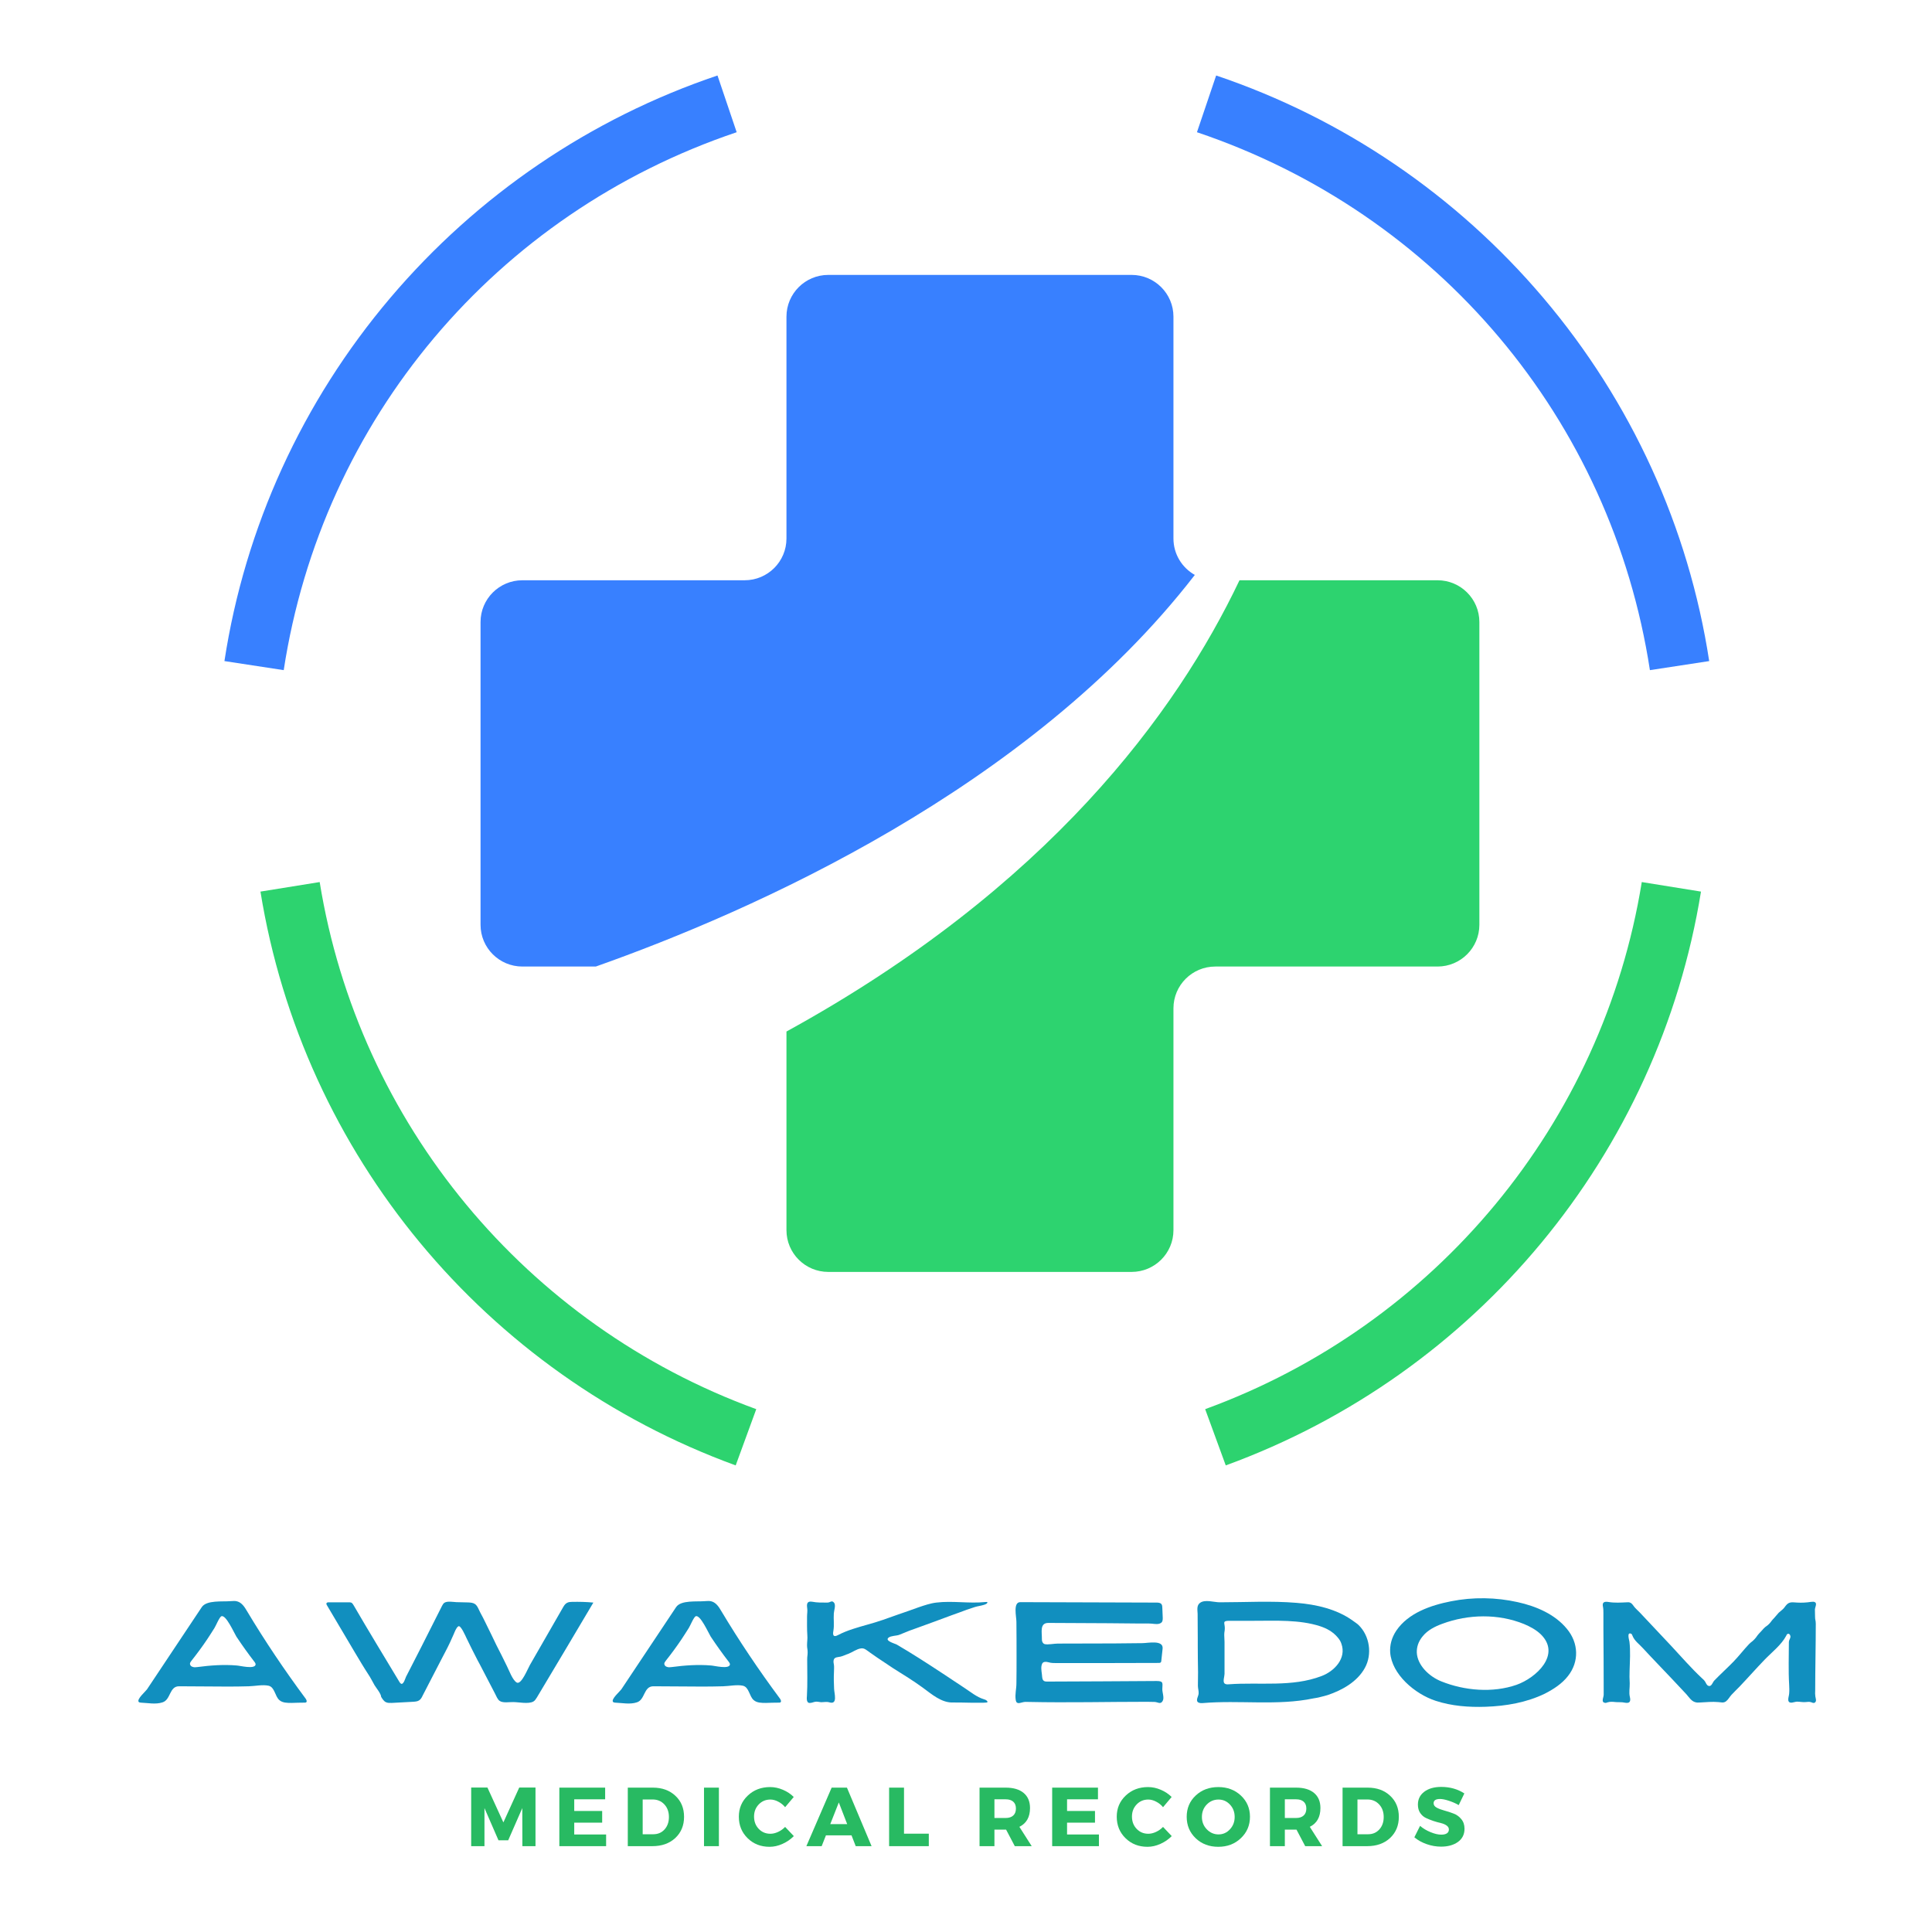 <svg xmlns="http://www.w3.org/2000/svg" xmlns:xlink="http://www.w3.org/1999/xlink" width="500" zoomAndPan="magnify" viewBox="0 0 375 375" height="500" preserveAspectRatio="xMidYMid meet" version="1.0"><defs><g/><clipPath id="id1"><path d="M 232 14.645 L 331.793 14.645 L 331.793 131 L 232 131 Z M 232 14.645 " clip-rule="nonzero"/></clipPath><clipPath id="id2"><path d="M 43.523 14.645 L 143 14.645 L 143 131 L 43.523 131 Z M 43.523 14.645 " clip-rule="nonzero"/></clipPath><clipPath id="id3"><path d="M 50 171 L 147 171 L 147 284.41 L 50 284.41 Z M 50 171 " clip-rule="nonzero"/></clipPath><clipPath id="id4"><path d="M 233 171 L 331 171 L 331 284.41 L 233 284.41 Z M 233 171 " clip-rule="nonzero"/></clipPath></defs><path fill="#3880ff" d="M 101.395 187.605 L 115.645 187.605 C 145.895 176.906 199.754 153.184 231.914 111.594 C 229.438 110.203 227.766 107.562 227.766 104.523 L 227.766 61.465 C 227.766 56.988 224.129 53.359 219.645 53.359 L 160.773 53.359 C 156.289 53.359 152.652 56.988 152.652 61.465 L 152.652 104.523 C 152.652 109 149.02 112.629 144.531 112.629 L 101.395 112.629 C 96.91 112.629 93.273 116.258 93.273 120.738 L 93.273 179.5 C 93.273 183.977 96.91 187.605 101.395 187.605 " fill-opacity="1" fill-rule="nonzero"/><path fill="#2dd36f" d="M 279.023 112.629 L 240.586 112.629 C 228.383 138.289 203.445 172.34 152.652 200.219 L 152.652 238.773 C 152.652 243.25 156.289 246.879 160.773 246.879 L 219.645 246.879 C 224.129 246.879 227.766 243.25 227.766 238.773 L 227.766 195.711 C 227.766 191.238 231.398 187.605 235.887 187.605 L 279.023 187.605 C 283.508 187.605 287.145 183.977 287.145 179.5 L 287.145 120.738 C 287.145 116.258 283.508 112.629 279.023 112.629 " fill-opacity="1" fill-rule="nonzero"/><g clip-path="url(#id1)"><path fill="#3880ff" d="M 320.246 130.074 C 312.789 81.441 279.102 41.43 232.328 25.664 L 236.055 14.652 C 260.707 22.965 282.668 37.895 299.566 57.824 C 316.641 77.965 327.77 102.34 331.754 128.316 L 320.246 130.074 " fill-opacity="1" fill-rule="nonzero"/></g><g clip-path="url(#id2)"><path fill="#3880ff" d="M 55.07 130.074 C 62.527 81.441 96.215 41.43 142.988 25.664 L 139.266 14.652 C 114.609 22.965 92.648 37.895 75.75 57.824 C 58.676 77.965 47.543 102.34 43.562 128.316 L 55.07 130.074 " fill-opacity="1" fill-rule="nonzero"/></g><g clip-path="url(#id3)"><path fill="#2dd36f" d="M 142.797 284.434 C 94.137 266.691 58.793 224.016 50.555 173.059 L 62.051 171.207 C 69.617 218.016 102.086 257.219 146.789 273.516 L 142.797 284.434 " fill-opacity="1" fill-rule="nonzero"/></g><g clip-path="url(#id4)"><path fill="#2dd36f" d="M 237.918 284.434 C 286.578 266.691 321.922 224.016 330.16 173.059 L 318.668 171.207 C 311.098 218.016 278.629 257.219 233.922 273.516 L 237.918 284.434 " fill-opacity="1" fill-rule="nonzero"/></g><g fill="#28ba62" fill-opacity="1"><g transform="translate(90.315, 358.338)"><g><path d="M 13.625 0 L 11.078 0 L 11.062 -7.391 L 8.328 -1.141 L 6.438 -1.141 L 3.719 -7.391 L 3.719 0 L 1.141 0 L 1.141 -11.375 L 4.297 -11.375 L 7.391 -4.609 L 10.469 -11.375 L 13.625 -11.375 Z M 13.625 0 "/></g></g></g><g fill="#28ba62" fill-opacity="1"><g transform="translate(107.428, 358.338)"><g><path d="M 10.031 -9.094 L 4.031 -9.094 L 4.031 -6.828 L 9.453 -6.828 L 9.453 -4.562 L 4.031 -4.562 L 4.031 -2.266 L 10.219 -2.266 L 10.219 0 L 1.141 0 L 1.141 -11.359 L 10.031 -11.359 Z M 10.031 -9.094 "/></g></g></g><g fill="#28ba62" fill-opacity="1"><g transform="translate(120.713, 358.338)"><g><path d="M 1.141 -11.359 L 6.016 -11.359 C 7.805 -11.359 9.258 -10.832 10.375 -9.781 C 11.5 -8.738 12.062 -7.375 12.062 -5.688 C 12.062 -4.008 11.492 -2.641 10.359 -1.578 C 9.223 -0.523 7.738 0 5.906 0 L 1.141 0 Z M 4.031 -9.062 L 4.031 -2.312 L 6.094 -2.312 C 6.977 -2.312 7.703 -2.617 8.266 -3.234 C 8.836 -3.859 9.125 -4.664 9.125 -5.656 C 9.125 -6.656 8.828 -7.473 8.234 -8.109 C 7.641 -8.742 6.879 -9.062 5.953 -9.062 Z M 4.031 -9.062 "/></g></g></g><g fill="#28ba62" fill-opacity="1"><g transform="translate(135.506, 358.338)"><g><path d="M 4.031 0 L 1.141 0 L 1.141 -11.359 L 4.031 -11.359 Z M 4.031 0 "/></g></g></g><g fill="#28ba62" fill-opacity="1"><g transform="translate(143.017, 358.338)"><g><path d="M 6.469 -11.469 C 7.312 -11.469 8.141 -11.289 8.953 -10.938 C 9.766 -10.594 10.461 -10.129 11.047 -9.547 L 9.375 -7.562 C 9 -8.02 8.551 -8.379 8.031 -8.641 C 7.52 -8.91 7.016 -9.047 6.516 -9.047 C 5.609 -9.047 4.852 -8.727 4.25 -8.094 C 3.645 -7.457 3.344 -6.676 3.344 -5.75 C 3.344 -4.789 3.645 -3.992 4.25 -3.359 C 4.852 -2.723 5.609 -2.406 6.516 -2.406 C 6.984 -2.406 7.473 -2.52 7.984 -2.75 C 8.504 -2.988 8.969 -3.316 9.375 -3.734 L 11.062 -1.953 C 10.438 -1.316 9.703 -0.812 8.859 -0.438 C 8.023 -0.062 7.191 0.125 6.359 0.125 C 4.648 0.125 3.227 -0.43 2.094 -1.547 C 0.957 -2.66 0.391 -4.051 0.391 -5.719 C 0.391 -7.352 0.969 -8.719 2.125 -9.812 C 3.281 -10.914 4.727 -11.469 6.469 -11.469 Z M 6.469 -11.469 "/></g></g></g><g fill="#28ba62" fill-opacity="1"><g transform="translate(156.594, 358.338)"><g><path d="M 8.688 -2.094 L 3.719 -2.094 L 2.891 0 L -0.078 0 L 4.828 -11.359 L 7.797 -11.359 L 12.578 0 L 9.5 0 Z M 7.844 -4.281 L 6.219 -8.484 L 4.562 -4.281 Z M 7.844 -4.281 "/></g></g></g><g fill="#28ba62" fill-opacity="1"><g transform="translate(171.436, 358.338)"><g><path d="M 4.031 -2.422 L 8.844 -2.422 L 8.844 0 L 1.141 0 L 1.141 -11.359 L 4.031 -11.359 Z M 4.031 -2.422 "/></g></g></g><g fill="#28ba62" fill-opacity="1"><g transform="translate(182.872, 358.338)"><g/></g></g><g fill="#28ba62" fill-opacity="1"><g transform="translate(188.988, 358.338)"><g><path d="M 7.984 0 L 6.297 -3.203 L 4.031 -3.203 L 4.031 0 L 1.141 0 L 1.141 -11.359 L 6.219 -11.359 C 7.719 -11.359 8.879 -11.016 9.703 -10.328 C 10.523 -9.641 10.938 -8.664 10.938 -7.406 C 10.938 -5.645 10.25 -4.426 8.875 -3.75 L 11.266 0 Z M 4.031 -5.469 L 6.219 -5.469 C 6.844 -5.469 7.328 -5.625 7.672 -5.938 C 8.023 -6.25 8.203 -6.707 8.203 -7.312 C 8.203 -7.895 8.023 -8.336 7.672 -8.641 C 7.328 -8.941 6.844 -9.094 6.219 -9.094 L 4.031 -9.094 Z M 4.031 -5.469 "/></g></g></g><g fill="#28ba62" fill-opacity="1"><g transform="translate(203.084, 358.338)"><g><path d="M 10.031 -9.094 L 4.031 -9.094 L 4.031 -6.828 L 9.453 -6.828 L 9.453 -4.562 L 4.031 -4.562 L 4.031 -2.266 L 10.219 -2.266 L 10.219 0 L 1.141 0 L 1.141 -11.359 L 10.031 -11.359 Z M 10.031 -9.094 "/></g></g></g><g fill="#28ba62" fill-opacity="1"><g transform="translate(216.369, 358.338)"><g><path d="M 6.469 -11.469 C 7.312 -11.469 8.141 -11.289 8.953 -10.938 C 9.766 -10.594 10.461 -10.129 11.047 -9.547 L 9.375 -7.562 C 9 -8.02 8.551 -8.379 8.031 -8.641 C 7.52 -8.91 7.016 -9.047 6.516 -9.047 C 5.609 -9.047 4.852 -8.727 4.25 -8.094 C 3.645 -7.457 3.344 -6.676 3.344 -5.75 C 3.344 -4.789 3.645 -3.992 4.25 -3.359 C 4.852 -2.723 5.609 -2.406 6.516 -2.406 C 6.984 -2.406 7.473 -2.52 7.984 -2.75 C 8.504 -2.988 8.969 -3.316 9.375 -3.734 L 11.062 -1.953 C 10.438 -1.316 9.703 -0.812 8.859 -0.438 C 8.023 -0.062 7.191 0.125 6.359 0.125 C 4.648 0.125 3.227 -0.43 2.094 -1.547 C 0.957 -2.66 0.391 -4.051 0.391 -5.719 C 0.391 -7.352 0.969 -8.719 2.125 -9.812 C 3.281 -10.914 4.727 -11.469 6.469 -11.469 Z M 6.469 -11.469 "/></g></g></g><g fill="#28ba62" fill-opacity="1"><g transform="translate(229.946, 358.338)"><g><path d="M 6.531 -11.469 C 8.289 -11.469 9.754 -10.914 10.922 -9.812 C 12.086 -8.719 12.672 -7.348 12.672 -5.703 C 12.672 -4.047 12.082 -2.66 10.906 -1.547 C 9.738 -0.43 8.273 0.125 6.516 0.125 C 4.766 0.125 3.305 -0.426 2.141 -1.531 C 0.973 -2.645 0.391 -4.035 0.391 -5.703 C 0.391 -7.359 0.973 -8.734 2.141 -9.828 C 3.305 -10.922 4.77 -11.469 6.531 -11.469 Z M 6.562 -9.047 C 5.676 -9.047 4.914 -8.723 4.281 -8.078 C 3.656 -7.43 3.344 -6.629 3.344 -5.672 C 3.344 -4.723 3.66 -3.922 4.297 -3.266 C 4.93 -2.609 5.688 -2.281 6.562 -2.281 C 7.438 -2.281 8.176 -2.609 8.781 -3.266 C 9.395 -3.922 9.703 -4.723 9.703 -5.672 C 9.703 -6.629 9.395 -7.43 8.781 -8.078 C 8.176 -8.723 7.438 -9.047 6.562 -9.047 Z M 6.562 -9.047 "/></g></g></g><g fill="#28ba62" fill-opacity="1"><g transform="translate(245.355, 358.338)"><g><path d="M 7.984 0 L 6.297 -3.203 L 4.031 -3.203 L 4.031 0 L 1.141 0 L 1.141 -11.359 L 6.219 -11.359 C 7.719 -11.359 8.879 -11.016 9.703 -10.328 C 10.523 -9.641 10.938 -8.664 10.938 -7.406 C 10.938 -5.645 10.25 -4.426 8.875 -3.75 L 11.266 0 Z M 4.031 -5.469 L 6.219 -5.469 C 6.844 -5.469 7.328 -5.625 7.672 -5.938 C 8.023 -6.25 8.203 -6.707 8.203 -7.312 C 8.203 -7.895 8.023 -8.336 7.672 -8.641 C 7.328 -8.941 6.844 -9.094 6.219 -9.094 L 4.031 -9.094 Z M 4.031 -5.469 "/></g></g></g><g fill="#28ba62" fill-opacity="1"><g transform="translate(259.451, 358.338)"><g><path d="M 1.141 -11.359 L 6.016 -11.359 C 7.805 -11.359 9.258 -10.832 10.375 -9.781 C 11.5 -8.738 12.062 -7.375 12.062 -5.688 C 12.062 -4.008 11.492 -2.641 10.359 -1.578 C 9.223 -0.523 7.738 0 5.906 0 L 1.141 0 Z M 4.031 -9.062 L 4.031 -2.312 L 6.094 -2.312 C 6.977 -2.312 7.703 -2.617 8.266 -3.234 C 8.836 -3.859 9.125 -4.664 9.125 -5.656 C 9.125 -6.656 8.828 -7.473 8.234 -8.109 C 7.641 -8.742 6.879 -9.062 5.953 -9.062 Z M 4.031 -9.062 "/></g></g></g><g fill="#28ba62" fill-opacity="1"><g transform="translate(274.245, 358.338)"><g><path d="M 5.5 -11.5 C 7.195 -11.5 8.691 -11.078 9.984 -10.234 L 8.891 -7.969 C 8.297 -8.312 7.656 -8.594 6.969 -8.812 C 6.289 -9.039 5.723 -9.156 5.266 -9.156 C 4.43 -9.156 4.016 -8.879 4.016 -8.328 C 4.016 -7.973 4.219 -7.688 4.625 -7.469 C 5.039 -7.25 5.539 -7.062 6.125 -6.906 C 6.719 -6.75 7.305 -6.555 7.891 -6.328 C 8.484 -6.109 8.984 -5.75 9.391 -5.25 C 9.805 -4.758 10.016 -4.133 10.016 -3.375 C 10.016 -2.281 9.586 -1.426 8.734 -0.812 C 7.879 -0.207 6.789 0.094 5.469 0.094 C 4.531 0.094 3.598 -0.066 2.672 -0.391 C 1.754 -0.711 0.957 -1.156 0.281 -1.719 L 1.391 -3.938 C 1.961 -3.445 2.641 -3.039 3.422 -2.719 C 4.203 -2.395 4.895 -2.234 5.5 -2.234 C 5.969 -2.234 6.332 -2.316 6.594 -2.484 C 6.852 -2.66 6.984 -2.91 6.984 -3.234 C 6.984 -3.547 6.832 -3.805 6.531 -4.016 C 6.238 -4.223 5.867 -4.379 5.422 -4.484 C 4.973 -4.586 4.488 -4.723 3.969 -4.891 C 3.457 -5.066 2.977 -5.258 2.531 -5.469 C 2.082 -5.676 1.707 -6.004 1.406 -6.453 C 1.113 -6.898 0.969 -7.438 0.969 -8.062 C 0.969 -9.102 1.379 -9.938 2.203 -10.562 C 3.035 -11.188 4.133 -11.5 5.5 -11.5 Z M 5.5 -11.5 "/></g></g></g><g fill="#118fbf" fill-opacity="1"><g transform="translate(26.125, 330.372)"><g><path d="M 0.801 -0.027 C 0.91 0.082 1.051 0.082 1.188 0.109 C 2.57 0.164 4.09 0.496 5.414 0.055 C 7.047 -0.441 6.715 -3.066 8.621 -3.066 C 11.633 -3.066 14.645 -3.012 17.656 -3.012 C 19.148 -3.012 20.668 -3.012 22.16 -3.066 C 23.348 -3.094 24.84 -3.426 26 -3.176 C 27.215 -2.902 27.242 -1.105 28.098 -0.387 C 28.707 0.164 29.645 0.164 30.477 0.164 C 31.305 0.137 32.16 0.109 32.988 0.109 C 33.102 0.109 33.211 0.109 33.293 0.055 C 33.516 -0.109 33.348 -0.469 33.184 -0.691 C 29.121 -6.16 25.309 -11.824 21.801 -17.684 C 21.355 -18.457 20.805 -19.285 19.949 -19.535 C 19.535 -19.672 19.062 -19.617 18.621 -19.59 C 17.074 -19.449 13.98 -19.836 13.039 -18.43 C 9.504 -13.098 5.941 -7.766 2.402 -2.461 C 2.129 -2.07 0.359 -0.551 0.801 -0.027 Z M 10.832 -7.156 C 10.773 -7.266 10.746 -7.348 10.746 -7.461 C 10.773 -7.68 10.914 -7.848 11.051 -8.039 C 12.102 -9.367 13.125 -10.746 14.09 -12.184 C 14.59 -12.93 15.059 -13.676 15.527 -14.422 C 15.777 -14.809 16.469 -16.523 16.855 -16.66 C 17.738 -16.992 19.312 -13.426 19.754 -12.711 C 20.859 -11.051 22.02 -9.422 23.234 -7.848 C 23.375 -7.68 23.512 -7.461 23.484 -7.266 C 23.293 -6.328 20.445 -7.074 19.809 -7.102 C 17.297 -7.32 14.699 -7.129 12.184 -6.797 C 11.879 -6.77 11.578 -6.715 11.301 -6.824 C 11.105 -6.879 10.914 -6.988 10.832 -7.156 Z M 10.832 -7.156 "/></g></g></g><g fill="#118fbf" fill-opacity="1"><g transform="translate(61.847, 330.372)"><g><path d="M 48.211 -19.258 C 47.824 -19.062 47.605 -18.676 47.383 -18.289 L 41 -7.184 C 40.613 -6.52 39.344 -3.316 38.461 -3.785 C 37.629 -4.254 36.969 -6.16 36.555 -6.961 C 35.891 -8.344 35.199 -9.699 34.508 -11.051 C 33.816 -12.461 33.156 -13.898 32.438 -15.305 C 32.105 -15.996 31.746 -16.715 31.359 -17.406 C 31.082 -17.93 30.836 -18.703 30.336 -19.035 C 29.977 -19.285 29.508 -19.312 29.066 -19.34 C 28.32 -19.34 27.52 -19.395 26.746 -19.395 C 26.109 -19.422 25.004 -19.645 24.426 -19.285 C 24.203 -19.148 24.094 -18.926 23.953 -18.676 C 22.629 -16.051 21.301 -13.398 19.949 -10.746 C 19.285 -9.449 18.621 -8.152 17.957 -6.852 L 16.965 -4.918 C 16.824 -4.641 16.496 -3.344 15.996 -3.562 C 15.859 -3.648 15.777 -3.758 15.691 -3.895 C 12.738 -8.812 9.727 -13.73 6.824 -18.734 C 6.715 -18.926 6.574 -19.148 6.383 -19.285 C 6.188 -19.367 5.941 -19.367 5.719 -19.367 L 1.879 -19.367 C 1.77 -19.367 1.656 -19.34 1.574 -19.258 C 1.438 -19.148 1.52 -18.926 1.629 -18.762 L 7.047 -9.613 C 7.875 -8.234 8.703 -6.824 9.586 -5.469 C 10.059 -4.781 10.445 -3.98 10.859 -3.262 C 11.164 -2.762 12.129 -1.602 12.129 -1.023 C 12.379 -0.609 12.652 -0.164 13.07 0.027 C 13.426 0.195 13.816 0.164 14.203 0.164 C 15.555 0.082 16.91 0.027 18.262 -0.055 C 18.703 -0.082 19.176 -0.109 19.508 -0.332 C 19.836 -0.551 20.031 -0.91 20.195 -1.27 L 23.707 -8.066 C 24.312 -9.254 24.949 -10.387 25.5 -11.578 C 25.75 -12.102 25.973 -12.652 26.219 -13.18 C 26.414 -13.621 26.691 -14.422 27.105 -14.699 C 27.574 -15.031 28.539 -12.738 28.68 -12.461 C 29.371 -10.996 30.117 -9.559 30.863 -8.094 L 31.223 -7.434 C 31.883 -6.133 32.547 -4.863 33.238 -3.562 L 34.23 -1.656 C 34.48 -1.188 34.703 -0.523 35.145 -0.223 C 35.809 0.223 37.023 -0.027 37.77 0 C 38.848 0 40.641 0.414 41.637 -0.082 C 41.969 -0.25 42.16 -0.582 42.355 -0.883 C 46.031 -7.02 49.676 -13.152 53.324 -19.312 C 51.941 -19.449 50.562 -19.477 49.18 -19.449 C 48.875 -19.449 48.543 -19.422 48.27 -19.285 C 48.242 -19.285 48.211 -19.285 48.211 -19.258 Z M 48.211 -19.258 "/></g></g></g><g fill="#118fbf" fill-opacity="1"><g transform="translate(118.192, 330.372)"><g><path d="M 0.801 -0.027 C 0.91 0.082 1.051 0.082 1.188 0.109 C 2.57 0.164 4.09 0.496 5.414 0.055 C 7.047 -0.441 6.715 -3.066 8.621 -3.066 C 11.633 -3.066 14.645 -3.012 17.656 -3.012 C 19.148 -3.012 20.668 -3.012 22.16 -3.066 C 23.348 -3.094 24.84 -3.426 26 -3.176 C 27.215 -2.902 27.242 -1.105 28.098 -0.387 C 28.707 0.164 29.645 0.164 30.477 0.164 C 31.305 0.137 32.16 0.109 32.988 0.109 C 33.102 0.109 33.211 0.109 33.293 0.055 C 33.516 -0.109 33.348 -0.469 33.184 -0.691 C 29.121 -6.16 25.309 -11.824 21.801 -17.684 C 21.355 -18.457 20.805 -19.285 19.949 -19.535 C 19.535 -19.672 19.062 -19.617 18.621 -19.59 C 17.074 -19.449 13.98 -19.836 13.039 -18.43 C 9.504 -13.098 5.941 -7.766 2.402 -2.461 C 2.129 -2.07 0.359 -0.551 0.801 -0.027 Z M 10.832 -7.156 C 10.773 -7.266 10.746 -7.348 10.746 -7.461 C 10.773 -7.68 10.914 -7.848 11.051 -8.039 C 12.102 -9.367 13.125 -10.746 14.09 -12.184 C 14.59 -12.93 15.059 -13.676 15.527 -14.422 C 15.777 -14.809 16.469 -16.523 16.855 -16.66 C 17.738 -16.992 19.312 -13.426 19.754 -12.711 C 20.859 -11.051 22.02 -9.422 23.234 -7.848 C 23.375 -7.68 23.512 -7.461 23.484 -7.266 C 23.293 -6.328 20.445 -7.074 19.809 -7.102 C 17.297 -7.32 14.699 -7.129 12.184 -6.797 C 11.879 -6.77 11.578 -6.715 11.301 -6.824 C 11.105 -6.879 10.914 -6.988 10.832 -7.156 Z M 10.832 -7.156 "/></g></g></g><g fill="#118fbf" fill-opacity="1"><g transform="translate(153.914, 330.372)"><g><path d="M 2.848 -0.027 C 2.625 -0.332 2.68 -0.828 2.707 -1.16 C 2.848 -3.535 2.762 -5.914 2.762 -8.289 C 2.762 -8.98 2.848 -8.98 2.848 -9.672 C 2.848 -10.359 2.734 -10.359 2.734 -11.051 C 2.734 -11.715 2.848 -12.297 2.789 -12.957 C 2.707 -14.145 2.734 -15.391 2.734 -16.578 C 2.734 -17.129 2.848 -17.684 2.762 -18.234 C 2.652 -19.035 2.707 -19.645 3.73 -19.477 C 4.695 -19.285 5.664 -19.312 6.66 -19.312 C 7.293 -19.312 7.488 -19.809 7.93 -19.34 C 8.398 -18.871 7.957 -17.766 7.93 -17.215 C 7.848 -16.082 8.039 -15.004 7.848 -13.844 C 7.68 -12.984 7.848 -12.516 8.758 -13.012 C 10.555 -13.953 12.516 -14.477 14.449 -15.031 C 16.496 -15.582 18.484 -16.301 20.473 -17.02 C 21.773 -17.461 23.098 -17.93 24.395 -18.402 C 25.473 -18.762 26.66 -19.176 27.824 -19.312 C 30.973 -19.699 34.203 -19.09 37.355 -19.422 C 37.492 -19.422 37.629 -19.449 37.742 -19.395 C 37.77 -19.09 37.273 -18.926 36.969 -18.844 C 36.441 -18.676 35.863 -18.621 35.336 -18.457 C 34.262 -18.125 33.211 -17.738 32.188 -17.352 C 31.496 -17.102 31.496 -17.102 30.805 -16.855 C 28.512 -15.996 26.246 -15.168 23.953 -14.34 L 22.574 -13.844 C 21.91 -13.594 21.273 -13.289 20.582 -13.039 C 20.031 -12.848 19.008 -12.875 18.566 -12.516 C 17.738 -11.879 19.809 -11.355 20.141 -11.164 C 23.125 -9.422 26.027 -7.543 28.926 -5.637 C 30.363 -4.668 31.801 -3.73 33.266 -2.762 C 34.453 -1.988 35.668 -0.969 37.051 -0.551 C 37.215 -0.496 37.41 -0.441 37.547 -0.332 C 37.688 -0.223 37.77 -0.164 37.742 0.027 C 37.715 0.277 31.746 0.027 31.137 0.082 C 28.844 0.195 26.883 -1.574 25.172 -2.816 C 23.348 -4.145 21.414 -5.332 19.477 -6.547 C 18.457 -7.211 17.434 -7.902 16.41 -8.594 C 15.887 -8.953 15.363 -9.312 14.863 -9.672 C 14.34 -10.031 13.871 -10.527 13.207 -10.418 C 12.352 -10.305 11.551 -9.672 10.746 -9.367 C 10.223 -9.199 9.727 -8.926 9.199 -8.812 C 8.703 -8.703 8.039 -8.758 7.902 -8.152 C 7.82 -7.848 7.902 -7.516 7.957 -7.184 C 8.012 -6.742 7.957 -6.301 7.957 -5.828 C 7.902 -4.754 7.93 -3.648 7.984 -2.57 C 8.012 -1.684 8.73 0.551 7.074 0.055 C 6.547 -0.109 5.996 0.027 5.469 0.027 C 5.082 0 4.668 -0.137 4.281 -0.055 C 3.949 0 3.344 0.305 2.984 0.109 C 2.93 0.082 2.875 0.027 2.848 -0.027 Z M 2.848 -0.027 "/></g></g></g><g fill="#118fbf" fill-opacity="1"><g transform="translate(194.523, 330.372)"><g><path d="M 2.762 0 C 2.68 -0.137 2.652 -0.305 2.625 -0.441 C 2.461 -1.52 2.762 -2.543 2.762 -3.621 C 2.789 -5.25 2.789 -6.879 2.789 -8.539 C 2.789 -10.887 2.789 -13.234 2.762 -15.582 C 2.762 -16.578 2.07 -19.395 3.508 -19.395 L 29.949 -19.312 C 30.309 -19.312 30.695 -19.285 30.918 -19.008 C 31.055 -18.816 31.082 -18.566 31.082 -18.316 L 31.164 -16.355 C 31.164 -16.023 31.164 -15.637 30.891 -15.418 C 30.391 -15.004 29.617 -15.168 29.039 -15.223 C 28.238 -15.277 27.406 -15.25 26.578 -15.25 C 24.617 -15.277 22.629 -15.277 20.668 -15.305 C 16.742 -15.336 12.848 -15.336 8.953 -15.363 C 7.238 -15.363 7.734 -13.539 7.707 -12.238 C 7.68 -11.824 7.875 -11.328 8.289 -11.246 C 8.898 -11.105 10.086 -11.355 10.805 -11.355 C 14.449 -11.355 18.098 -11.383 21.742 -11.383 C 23.566 -11.41 25.391 -11.41 27.215 -11.438 C 28.266 -11.438 31.332 -12.129 31.137 -10.359 L 30.891 -8.066 C 30.891 -7.93 30.863 -7.793 30.777 -7.707 C 30.668 -7.598 30.504 -7.598 30.363 -7.598 C 23.844 -7.57 17.297 -7.57 10.805 -7.57 C 10.141 -7.57 9.586 -7.543 8.953 -7.734 C 8.539 -7.848 8.012 -7.875 7.793 -7.516 C 7.461 -6.906 7.625 -6.051 7.707 -5.414 C 7.793 -4.695 7.707 -3.98 8.621 -3.98 C 15.75 -4.008 22.875 -4.035 30.004 -4.09 C 31.414 -4.09 31.082 -3.562 31.082 -2.543 C 31.055 -1.879 31.523 -0.801 31.137 -0.195 C 30.723 0.523 30.172 -0.027 29.562 -0.027 C 28.871 -0.027 28.871 -0.055 28.152 -0.055 C 20.473 -0.055 12.793 0.137 5.113 -0.027 C 4.723 -0.055 4.309 -0.055 3.922 0.055 C 3.562 0.137 3.094 0.332 2.816 0.055 Z M 2.762 0 "/></g></g></g><g fill="#118fbf" fill-opacity="1"><g transform="translate(229.86, 330.372)"><g><path d="M 2.652 0.027 C 2.211 -0.359 2.734 -1.105 2.789 -1.602 C 2.848 -2.129 2.652 -2.625 2.652 -3.176 C 2.652 -4.062 2.68 -4.945 2.68 -5.801 C 2.652 -7.543 2.625 -9.312 2.625 -11.051 L 2.625 -12.434 C 2.625 -14.008 2.598 -15.555 2.598 -17.129 C 2.57 -17.875 2.375 -18.762 3.066 -19.258 C 4.035 -19.977 5.773 -19.367 6.879 -19.367 C 11.852 -19.367 16.855 -19.672 21.828 -19.258 C 25.586 -18.953 29.617 -18.043 32.711 -15.805 C 33.102 -15.5 33.516 -15.277 33.844 -14.949 C 36 -12.848 36.527 -9.285 35.062 -6.633 C 33.598 -3.949 30.641 -2.293 27.824 -1.355 C 27.379 -1.215 26.91 -1.105 26.469 -0.996 C 26 -0.855 25.559 -0.801 25.086 -0.719 C 18.125 0.746 10.664 -0.414 3.59 0.195 C 3.371 0.195 3.121 0.223 2.902 0.137 C 2.789 0.109 2.734 0.055 2.652 0.027 Z M 7.82 -3.621 C 8.012 -3.426 8.371 -3.426 8.648 -3.453 C 14.645 -3.895 20.887 -2.848 26.66 -5.055 C 29.148 -5.996 31.523 -8.48 30.504 -11.328 C 30.363 -11.77 30.117 -12.156 29.812 -12.516 C 28.898 -13.621 27.711 -14.285 26.359 -14.727 C 22.379 -16.023 17.738 -15.777 13.621 -15.777 L 8.73 -15.777 C 7.32 -15.777 7.875 -15.336 7.875 -14.367 C 7.875 -13.703 7.766 -13.703 7.766 -13.039 C 7.766 -12.352 7.82 -12.352 7.82 -11.688 C 7.82 -11.023 7.82 -11.023 7.82 -10.332 L 7.82 -5.469 C 7.82 -5 7.461 -4.008 7.793 -3.648 C 7.793 -3.621 7.82 -3.621 7.82 -3.621 Z M 7.82 -3.621 "/></g></g></g><g fill="#118fbf" fill-opacity="1"><g transform="translate(268.923, 330.372)"><g><path d="M 0.91 -9.641 C 0.828 -11.023 1.16 -12.461 2.102 -13.871 C 4.422 -17.297 8.785 -18.789 12.711 -19.562 C 16.992 -20.418 21.469 -20.336 25.668 -19.395 C 29.285 -18.594 32.879 -17.047 35.199 -14.23 C 37.492 -11.492 37.629 -7.848 35.422 -5.055 C 34.262 -3.562 32.602 -2.488 30.918 -1.629 C 27.379 0.082 23.43 0.773 19.449 0.91 C 16.164 1.023 12.848 0.773 9.727 -0.25 C 5.691 -1.574 1.215 -5.387 0.91 -9.641 Z M 6.078 -9.613 C 6.188 -7.184 8.426 -4.973 10.859 -4.008 C 15.336 -2.211 20.805 -1.742 25.418 -3.344 C 29.258 -4.695 34.148 -9.227 30.145 -13.152 C 29.23 -14.035 28.07 -14.645 26.91 -15.141 C 21.883 -17.184 16.082 -17.074 11.023 -15.195 C 9.586 -14.672 8.18 -13.953 7.238 -12.793 C 6.355 -11.742 6.051 -10.664 6.078 -9.613 Z M 6.078 -9.613 "/></g></g></g><g fill="#118fbf" fill-opacity="1"><g transform="translate(309.118, 330.372)"><g><path d="M 2.07 0 C 1.797 -0.332 2.156 -1.023 2.156 -1.383 L 2.156 -2.762 C 2.156 -6.602 2.129 -10.418 2.102 -14.258 L 2.102 -17.242 C 2.102 -17.684 2.102 -18.098 2.016 -18.512 C 1.824 -19.395 2.293 -19.562 3.121 -19.422 C 4.309 -19.23 5.469 -19.312 6.688 -19.367 C 6.906 -19.367 7.129 -19.395 7.32 -19.285 C 7.734 -19.121 7.957 -18.594 8.262 -18.289 C 8.566 -17.957 8.898 -17.656 9.199 -17.352 C 11.246 -15.195 13.289 -13.012 15.305 -10.859 C 17.242 -8.785 19.121 -6.602 21.191 -4.668 C 21.441 -4.449 21.688 -4.227 21.855 -3.949 C 22.02 -3.676 22.133 -3.316 22.434 -3.176 C 23.07 -2.875 23.293 -3.812 23.594 -4.145 C 24.812 -5.414 26.109 -6.574 27.324 -7.82 C 28.402 -8.926 29.312 -10.141 30.363 -11.246 C 30.863 -11.742 30.945 -11.688 31.414 -12.184 C 31.883 -12.684 31.828 -12.766 32.297 -13.289 C 32.797 -13.785 32.77 -13.816 33.238 -14.312 C 33.734 -14.809 33.844 -14.727 34.316 -15.223 C 34.785 -15.75 34.73 -15.805 35.227 -16.301 C 35.695 -16.797 35.668 -16.855 36.141 -17.352 L 36.887 -17.988 C 37.215 -18.262 37.383 -18.621 37.688 -18.926 C 38.266 -19.535 38.957 -19.34 39.73 -19.312 C 40.613 -19.258 41.527 -19.312 42.41 -19.449 C 42.547 -19.449 42.688 -19.477 42.852 -19.477 C 43.793 -19.367 43.156 -18.457 43.156 -17.957 C 43.156 -17.27 43.184 -17.27 43.184 -16.578 C 43.184 -15.887 43.324 -15.887 43.324 -15.195 C 43.324 -10.887 43.211 -6.547 43.211 -2.238 C 43.184 -1.852 43.184 -1.465 43.238 -1.105 C 43.293 -0.719 43.543 -0.164 43.129 0.109 C 42.824 0.277 42.605 0.055 42.328 0 C 42.023 -0.082 41.664 -0.027 41.359 0 C 40.781 0.055 40.227 -0.082 39.676 -0.082 C 39.18 -0.082 38.156 0.496 37.988 -0.332 C 37.934 -0.746 38.129 -1.242 38.156 -1.629 C 38.211 -2.211 38.184 -2.789 38.156 -3.371 C 37.988 -6.133 38.102 -8.926 38.102 -11.66 C 38.102 -12.02 38.375 -12.297 38.406 -12.652 C 38.434 -12.957 38.156 -13.457 37.77 -13.18 C 37.688 -13.098 37.629 -13.012 37.602 -12.902 C 36.664 -11.105 34.785 -9.672 33.375 -8.207 C 31.746 -6.52 30.172 -4.723 28.539 -3.012 C 28.016 -2.461 27.465 -1.961 26.965 -1.41 C 26.605 -1.023 26.332 -0.469 25.887 -0.137 C 25.391 0.223 24.949 0.027 24.395 0 C 23.207 -0.109 22.02 0.027 20.832 0.082 C 20.527 0.109 20.223 0.109 19.949 0.027 C 19.176 -0.164 18.703 -0.969 18.207 -1.52 C 16.328 -3.535 14.422 -5.555 12.488 -7.57 C 11.605 -8.508 10.691 -9.449 9.809 -10.418 C 9.09 -11.219 8.121 -11.879 7.734 -12.902 C 7.68 -13.039 7.625 -13.207 7.488 -13.262 C 6.574 -13.676 7.129 -11.965 7.156 -11.715 C 7.379 -9.863 7.238 -7.984 7.184 -6.105 C 7.156 -5.277 7.156 -4.477 7.211 -3.648 C 7.238 -2.762 7.02 -1.879 7.238 -0.996 C 7.461 -0.082 7.184 0.305 6.215 0.109 C 5.637 -0.027 5.055 0.055 4.477 0 C 3.922 -0.055 3.426 -0.109 2.902 0.055 C 2.762 0.109 2.625 0.164 2.488 0.164 C 2.293 0.137 2.156 0.082 2.07 0 Z M 2.07 0 "/></g></g></g></svg>